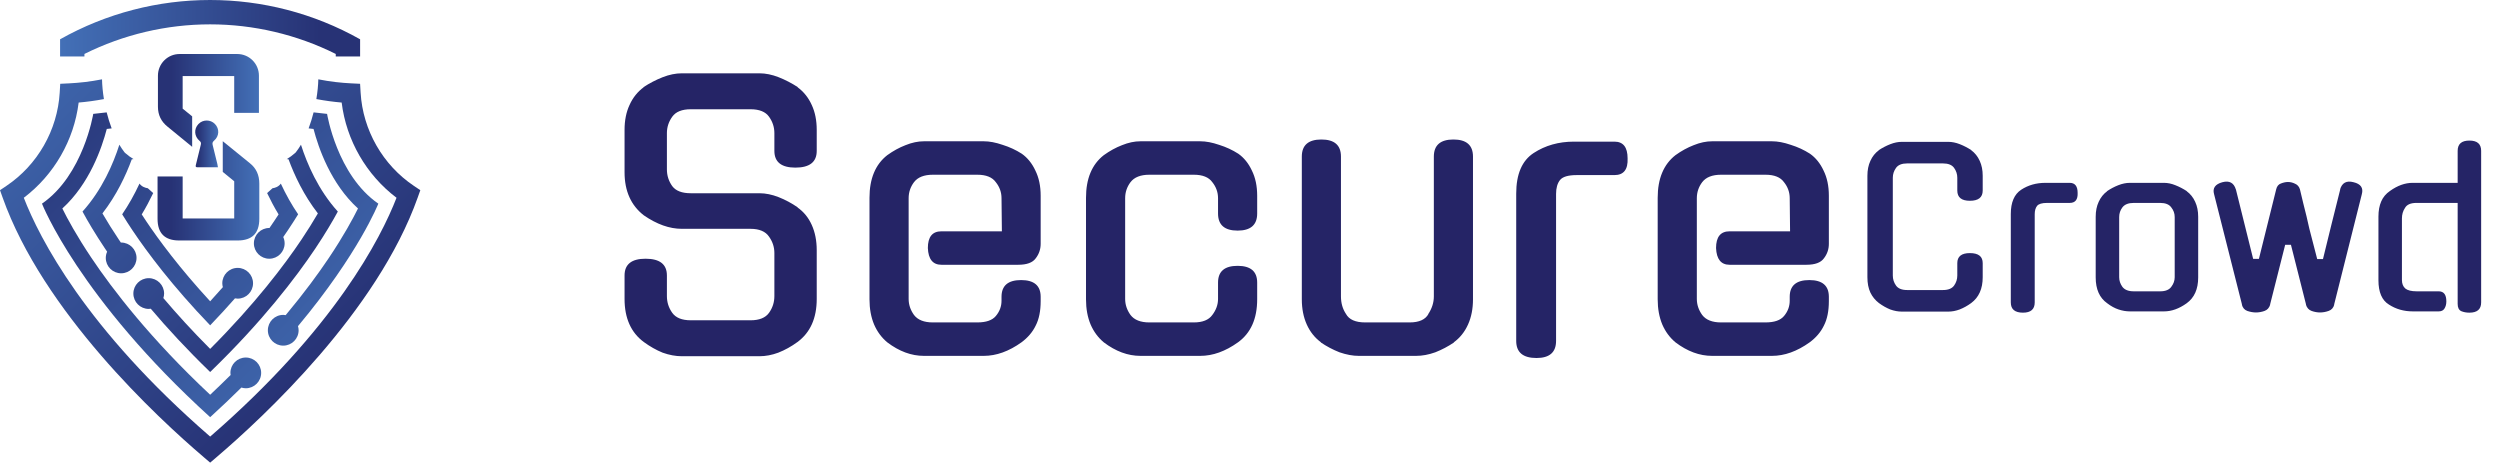 <svg width="281" height="52" viewBox="0 0 281 52" fill="none" xmlns="http://www.w3.org/2000/svg">
<path d="M85.36 21.72C86.053 21.72 86.773 21.867 87.52 22.16C88.267 22.453 88.987 22.84 89.68 23.32H89.64C90.333 23.8 90.867 24.453 91.24 25.28C91.613 26.107 91.8 27.053 91.8 28.12V33.6C91.8 35.76 91.08 37.373 89.64 38.44C88.947 38.947 88.227 39.347 87.48 39.64C86.76 39.907 86.053 40.04 85.36 40.04H76.64C75.947 40.04 75.227 39.907 74.48 39.64C73.76 39.347 73.053 38.947 72.36 38.44C70.92 37.373 70.2 35.76 70.2 33.6V30.96C70.2 29.707 70.987 29.08 72.56 29.08C74.16 29.08 74.96 29.707 74.96 30.96V33.28C74.96 33.973 75.16 34.6 75.56 35.16C75.96 35.72 76.653 36 77.64 36H84.36C85.347 36 86.04 35.72 86.44 35.16C86.84 34.6 87.04 33.973 87.04 33.28V28.44C87.04 27.773 86.84 27.16 86.44 26.6C86.04 26.013 85.347 25.72 84.36 25.72H76.64C75.253 25.72 73.827 25.213 72.36 24.2C70.92 23.08 70.2 21.467 70.2 19.36V14.6C70.2 13.533 70.387 12.6 70.76 11.8C71.133 10.973 71.667 10.307 72.36 9.8H72.32C73.013 9.347 73.733 8.973 74.48 8.68C75.227 8.387 75.947 8.24 76.64 8.24H85.36C86.053 8.24 86.773 8.387 87.52 8.68C88.267 8.973 88.987 9.347 89.68 9.8H89.64C90.333 10.307 90.867 10.973 91.24 11.8C91.613 12.6 91.8 13.533 91.8 14.6V16.96C91.8 18.213 91 18.84 89.4 18.84C87.827 18.84 87.04 18.213 87.04 16.96V14.96C87.04 14.293 86.84 13.68 86.44 13.12C86.04 12.56 85.347 12.28 84.36 12.28H77.64C76.653 12.28 75.96 12.56 75.56 13.12C75.16 13.68 74.96 14.293 74.96 14.96V19.04C74.96 19.733 75.16 20.36 75.56 20.92C75.96 21.453 76.653 21.72 77.64 21.72H85.36ZM102.131 33.6C102.131 34.24 102.331 34.84 102.731 35.4C103.157 35.96 103.864 36.24 104.851 36.24H109.851C110.837 36.24 111.531 36 111.931 35.52C112.357 35.013 112.571 34.44 112.571 33.8V33.36C112.571 32.107 113.304 31.48 114.771 31.48C116.237 31.48 116.971 32.107 116.971 33.36V33.84C116.971 34.96 116.784 35.88 116.411 36.6C116.064 37.32 115.531 37.947 114.811 38.48C113.397 39.493 111.984 40 110.571 40H103.851C102.437 40 101.064 39.493 99.731 38.48C99.091 37.947 98.597 37.28 98.251 36.48C97.904 35.653 97.731 34.707 97.731 33.64V22.24C97.731 20.08 98.397 18.48 99.731 17.44C100.397 16.96 101.077 16.587 101.771 16.32C102.491 16.027 103.184 15.88 103.851 15.88H110.571C111.211 15.88 111.917 16.013 112.691 16.28C113.464 16.52 114.184 16.853 114.851 17.28C115.491 17.733 115.997 18.36 116.371 19.16C116.771 19.96 116.971 20.907 116.971 22V27.4C116.971 28.013 116.784 28.56 116.411 29.04C116.064 29.52 115.411 29.76 114.451 29.76H105.811C104.851 29.76 104.344 29.133 104.291 27.88C104.291 26.627 104.797 26 105.811 26H112.611L112.571 22.28C112.571 21.613 112.357 21.013 111.931 20.48C111.531 19.92 110.837 19.64 109.851 19.64H104.851C103.864 19.64 103.157 19.92 102.731 20.48C102.331 21.013 102.131 21.613 102.131 22.28V33.6ZM141.307 33.64C141.307 35.827 140.587 37.44 139.147 38.48C137.733 39.493 136.32 40 134.907 40H128.187C126.773 40 125.4 39.493 124.067 38.48C123.427 37.947 122.933 37.28 122.587 36.48C122.24 35.653 122.067 34.707 122.067 33.64V22.24C122.067 20.08 122.733 18.48 124.067 17.44C124.733 16.96 125.413 16.587 126.107 16.32C126.827 16.027 127.52 15.88 128.187 15.88H134.907C135.547 15.88 136.253 16.013 137.027 16.28C137.8 16.52 138.52 16.853 139.187 17.28C139.827 17.733 140.333 18.36 140.707 19.16C141.107 19.96 141.307 20.907 141.307 22V24C141.307 25.28 140.573 25.92 139.107 25.92C137.64 25.92 136.907 25.28 136.907 24V22.28C136.907 21.613 136.693 21.013 136.267 20.48C135.867 19.92 135.173 19.64 134.187 19.64H129.187C128.2 19.64 127.493 19.92 127.067 20.48C126.667 21.013 126.467 21.613 126.467 22.28V33.6C126.467 34.24 126.667 34.84 127.067 35.4C127.493 35.96 128.2 36.24 129.187 36.24H134.187C135.173 36.24 135.867 35.96 136.267 35.4C136.693 34.84 136.907 34.24 136.907 33.6V31.76C136.907 30.507 137.64 29.88 139.107 29.88C140.573 29.88 141.307 30.507 141.307 31.76V33.64ZM165.564 33.64C165.564 34.707 165.378 35.653 165.004 36.48C164.631 37.307 164.098 37.973 163.404 38.48H163.444C162.778 38.933 162.071 39.307 161.324 39.6C160.578 39.867 159.858 40 159.164 40H152.724C152.058 40 151.338 39.867 150.564 39.6C149.818 39.307 149.111 38.933 148.444 38.48H148.484C147.791 37.973 147.258 37.307 146.884 36.48C146.511 35.653 146.324 34.707 146.324 33.64V17.6C146.324 16.32 147.058 15.68 148.524 15.68C149.991 15.68 150.724 16.32 150.724 17.6V33.32C150.724 34.067 150.911 34.72 151.284 35.28C151.631 35.92 152.351 36.24 153.444 36.24H158.444C159.511 36.24 160.218 35.92 160.564 35.28L160.524 35.32C160.951 34.68 161.164 34.013 161.164 33.32V17.6C161.164 16.32 161.898 15.68 163.364 15.68C164.831 15.68 165.564 16.32 165.564 17.6V33.64ZM174.902 38.32C174.902 39.6 174.169 40.24 172.702 40.24C171.182 40.24 170.422 39.6 170.422 38.32V21.76C170.422 19.573 171.076 18.053 172.382 17.2C173.689 16.347 175.196 15.92 176.902 15.92H181.462C182.449 15.92 182.942 16.547 182.942 17.8C182.996 19.053 182.502 19.68 181.462 19.68H177.222C176.262 19.68 175.636 19.867 175.342 20.24C175.049 20.613 174.902 21.133 174.902 21.8V38.32ZM190.724 33.6C190.724 34.24 190.924 34.84 191.324 35.4C191.751 35.96 192.458 36.24 193.444 36.24H198.444C199.431 36.24 200.124 36 200.524 35.52C200.951 35.013 201.164 34.44 201.164 33.8V33.36C201.164 32.107 201.898 31.48 203.364 31.48C204.831 31.48 205.564 32.107 205.564 33.36V33.84C205.564 34.96 205.378 35.88 205.004 36.6C204.658 37.32 204.124 37.947 203.404 38.48C201.991 39.493 200.578 40 199.164 40H192.444C191.031 40 189.658 39.493 188.324 38.48C187.684 37.947 187.191 37.28 186.844 36.48C186.498 35.653 186.324 34.707 186.324 33.64V22.24C186.324 20.08 186.991 18.48 188.324 17.44C188.991 16.96 189.671 16.587 190.364 16.32C191.084 16.027 191.778 15.88 192.444 15.88H199.164C199.804 15.88 200.511 16.013 201.284 16.28C202.058 16.52 202.778 16.853 203.444 17.28C204.084 17.733 204.591 18.36 204.964 19.16C205.364 19.96 205.564 20.907 205.564 22V27.4C205.564 28.013 205.378 28.56 205.004 29.04C204.658 29.52 204.004 29.76 203.044 29.76H194.404C193.444 29.76 192.938 29.133 192.884 27.88C192.884 26.627 193.391 26 194.404 26H201.204L201.164 22.28C201.164 21.613 200.951 21.013 200.524 20.48C200.124 19.92 199.431 19.64 198.444 19.64H193.444C192.458 19.64 191.751 19.92 191.324 20.48C190.924 21.013 190.724 21.613 190.724 22.28V33.6Z" fill="#252466"/>
<path d="M222.856 31.16C222.856 32.456 222.424 33.424 221.56 34.064C221.144 34.368 220.712 34.608 220.264 34.784C219.832 34.944 219.408 35.024 218.992 35.024H213.76C213.344 35.024 212.912 34.944 212.464 34.784C212.032 34.608 211.608 34.368 211.192 34.064C210.776 33.744 210.456 33.352 210.232 32.888C210.008 32.408 209.896 31.832 209.896 31.16V19.76C209.896 19.12 210.008 18.56 210.232 18.08C210.456 17.584 210.776 17.184 211.192 16.88H211.168C211.584 16.608 212.016 16.384 212.464 16.208C212.912 16.032 213.344 15.944 213.76 15.944H218.992C219.408 15.944 219.84 16.032 220.288 16.208C220.736 16.384 221.168 16.608 221.584 16.88H221.56C221.976 17.184 222.296 17.584 222.52 18.08C222.744 18.56 222.856 19.12 222.856 19.76V21.416C222.856 22.184 222.376 22.568 221.416 22.568C220.472 22.568 220 22.184 220 21.416V19.976C220 19.576 219.88 19.208 219.64 18.872C219.4 18.536 218.984 18.368 218.392 18.368H214.36C213.768 18.368 213.352 18.536 213.112 18.872C212.872 19.208 212.752 19.576 212.752 19.976V30.968C212.752 31.384 212.872 31.76 213.112 32.096C213.352 32.432 213.768 32.6 214.36 32.6H218.392C218.984 32.6 219.4 32.432 219.64 32.096C219.88 31.76 220 31.384 220 30.968V29.576C220 28.824 220.472 28.448 221.416 28.448C222.376 28.448 222.856 28.824 222.856 29.576V31.16ZM228.702 33.992C228.702 34.76 228.262 35.144 227.382 35.144C226.47 35.144 226.014 34.76 226.014 33.992V24.056C226.014 22.744 226.406 21.832 227.19 21.32C227.974 20.808 228.878 20.552 229.902 20.552H232.638C233.23 20.552 233.526 20.928 233.526 21.68C233.558 22.432 233.262 22.808 232.638 22.808H230.094C229.518 22.808 229.142 22.92 228.966 23.144C228.79 23.368 228.702 23.68 228.702 24.08V33.992ZM243.236 20.552C243.652 20.552 244.076 20.64 244.508 20.816C244.956 20.992 245.388 21.216 245.804 21.488H245.78C246.196 21.792 246.516 22.192 246.74 22.688C246.964 23.168 247.076 23.728 247.076 24.368V31.184C247.076 32.496 246.644 33.464 245.78 34.088C244.932 34.696 244.084 35 243.236 35H239.396C238.98 35 238.556 34.928 238.124 34.784C237.692 34.64 237.268 34.408 236.852 34.088C235.988 33.48 235.556 32.512 235.556 31.184V24.368C235.556 23.728 235.668 23.168 235.892 22.688C236.116 22.192 236.436 21.792 236.852 21.488H236.828C237.228 21.216 237.652 20.992 238.1 20.816C238.548 20.64 238.98 20.552 239.396 20.552H243.236ZM242.804 32.744C243.396 32.744 243.812 32.576 244.052 32.24C244.308 31.904 244.436 31.544 244.436 31.16V24.392C244.436 23.992 244.308 23.632 244.052 23.312C243.812 22.976 243.396 22.808 242.804 22.808H239.828C239.236 22.808 238.812 22.976 238.556 23.312C238.316 23.632 238.196 23.992 238.196 24.392V31.16C238.196 31.544 238.316 31.904 238.556 32.24C238.812 32.576 239.236 32.744 239.828 32.744H242.804ZM255.15 34.256L255.174 34.232C255.062 34.6 254.846 34.84 254.526 34.952C254.206 35.064 253.886 35.12 253.566 35.12C253.262 35.12 252.942 35.064 252.606 34.952C252.286 34.84 252.078 34.6 251.982 34.232L252.006 34.256L248.862 21.824C248.67 21.152 248.982 20.704 249.798 20.48C250.582 20.272 251.086 20.544 251.31 21.296V21.272L253.254 29.096H253.902L255.846 21.272C255.926 20.936 256.102 20.72 256.374 20.624C256.662 20.512 256.926 20.456 257.166 20.456C257.438 20.456 257.702 20.52 257.958 20.648C258.23 20.76 258.414 20.968 258.51 21.272C258.654 21.848 258.782 22.384 258.894 22.88C259.022 23.376 259.142 23.856 259.254 24.32C259.366 24.784 259.47 25.24 259.566 25.688C259.678 26.136 259.798 26.6 259.926 27.08L260.454 29.12H261.102C261.422 27.824 261.742 26.52 262.062 25.208C262.398 23.88 262.726 22.568 263.046 21.272L263.022 21.296C263.246 20.544 263.75 20.272 264.534 20.48C265.35 20.672 265.662 21.12 265.47 21.824L262.35 34.256L262.374 34.232C262.278 34.6 262.062 34.84 261.726 34.952C261.406 35.064 261.086 35.12 260.766 35.12C260.462 35.12 260.15 35.064 259.83 34.952C259.51 34.84 259.294 34.6 259.182 34.232L259.206 34.256L257.502 27.512H256.854L255.15 34.256ZM276.241 22.808H271.609C270.953 22.808 270.521 23 270.313 23.384C270.089 23.72 269.977 24.112 269.977 24.56V31.472C269.977 31.888 270.105 32.208 270.361 32.432C270.617 32.64 271.041 32.744 271.633 32.744H274.105C274.681 32.744 274.969 33.12 274.969 33.872C274.969 34.192 274.897 34.464 274.753 34.688C274.625 34.896 274.409 35 274.105 35H271.201C270.193 35 269.297 34.744 268.513 34.232C267.729 33.752 267.337 32.84 267.337 31.496V24.344C267.337 23.688 267.441 23.12 267.649 22.64C267.857 22.16 268.185 21.768 268.633 21.464C269.481 20.856 270.329 20.552 271.177 20.552H276.241V16.952C276.241 16.184 276.681 15.8 277.561 15.8C278.441 15.8 278.881 16.184 278.881 16.952V33.992C278.881 34.76 278.441 35.144 277.561 35.144C277.225 35.144 276.921 35.088 276.649 34.976C276.377 34.848 276.241 34.576 276.241 34.16V22.808Z" fill="#252466"/>
<path d="M7.766 9.369L6.769 9.418L6.711 10.414C6.461 14.627 4.221 18.545 0.717 20.896L0 21.377L0.289 22.19C4.839 35.012 17.618 46.878 22.901 51.385L23.622 52L24.343 51.385C29.626 46.878 42.405 35.012 46.955 22.191L47.244 21.377L46.527 20.896C43.023 18.545 40.782 14.627 40.533 10.414L40.474 9.418L39.478 9.369C38.364 9.315 37.113 9.181 35.779 8.917C35.764 9.597 35.689 10.354 35.558 11.136C36.557 11.325 37.514 11.451 38.403 11.526C38.924 15.759 41.167 19.654 44.569 22.229C42.813 26.752 37.63 36.931 23.622 49.073C9.614 36.932 4.431 26.752 2.675 22.229C6.077 19.654 8.32 15.758 8.841 11.526C9.729 11.451 10.684 11.325 11.681 11.137C11.554 10.358 11.482 9.604 11.467 8.917C10.133 9.18 8.88 9.315 7.766 9.369Z" fill="url(#paint0_linear_199_4882)"/>
<path d="M30.632 21.158L30.023 21.701C30.422 22.534 30.848 23.339 31.313 24.099C31.154 24.345 30.991 24.593 30.824 24.841C30.66 25.087 30.479 25.351 30.287 25.627C30.28 25.627 30.273 25.625 30.265 25.625C29.311 25.625 28.537 26.398 28.537 27.353C28.537 28.307 29.311 29.081 30.265 29.081C31.219 29.081 31.993 28.307 31.993 27.353C31.993 27.099 31.935 26.86 31.837 26.643C32.023 26.375 32.2 26.116 32.363 25.872C32.767 25.269 33.151 24.672 33.511 24.087C32.787 23.028 32.138 21.873 31.565 20.638C31.296 21.011 30.888 21.125 30.632 21.158Z" fill="url(#paint1_linear_199_4882)"/>
<path d="M13.733 24.087C14.092 24.672 14.476 25.269 14.88 25.872C16.539 28.349 19.358 32.131 23.622 36.568C24.631 35.517 25.558 34.505 26.409 33.536C26.509 33.554 26.61 33.567 26.715 33.567C27.669 33.567 28.442 32.794 28.442 31.839C28.442 30.885 27.669 30.111 26.715 30.111C25.76 30.111 24.986 30.885 24.986 31.839C24.986 31.991 25.012 32.136 25.049 32.276C24.596 32.793 24.122 33.321 23.622 33.865C20.155 30.102 17.817 26.928 16.419 24.841C16.253 24.594 16.09 24.346 15.931 24.099C16.395 23.339 16.822 22.534 17.22 21.701L16.611 21.157C16.338 21.118 15.942 20.998 15.68 20.636C15.106 21.872 14.457 23.027 13.733 24.087Z" fill="url(#paint2_linear_199_4882)"/>
<path d="M33.29 17.064L33.228 17.145L33.153 17.212C32.864 17.471 32.555 17.694 32.233 17.883L32.432 17.905C33.104 19.733 34.149 21.951 35.729 23.987C35.183 24.927 34.571 25.904 33.903 26.903C31.988 29.763 28.692 34.136 23.622 39.215C21.589 37.179 19.848 35.26 18.361 33.503C18.412 33.341 18.446 33.173 18.446 32.994C18.446 32.04 17.672 31.266 16.718 31.266C15.764 31.266 14.99 32.04 14.99 32.994C14.99 33.948 15.764 34.722 16.718 34.722C16.796 34.722 16.87 34.709 16.946 34.699C18.778 36.864 20.985 39.263 23.622 41.814C29.506 36.123 33.274 31.17 35.442 27.934C36.563 26.26 37.388 24.855 37.971 23.779C35.769 21.348 34.512 18.406 33.828 16.265C33.659 16.551 33.48 16.82 33.29 17.064Z" fill="url(#paint3_linear_199_4882)"/>
<path d="M9.273 23.779C9.856 24.855 10.681 26.26 11.802 27.934C11.879 28.048 11.96 28.168 12.042 28.288C11.946 28.503 11.89 28.739 11.89 28.99C11.89 29.944 12.664 30.718 13.618 30.718C14.572 30.718 15.346 29.944 15.346 28.99C15.346 28.035 14.572 27.262 13.618 27.262C13.607 27.262 13.597 27.265 13.586 27.265C13.503 27.142 13.419 27.02 13.341 26.903C12.672 25.904 12.061 24.928 11.514 23.987C13.095 21.951 14.14 19.732 14.812 17.905L15.012 17.883C14.689 17.694 14.381 17.471 14.091 17.212L14.016 17.145L13.954 17.065C13.764 16.819 13.585 16.55 13.416 16.265C12.732 18.406 11.475 21.347 9.273 23.779Z" fill="url(#paint4_linear_199_4882)"/>
<path d="M34.688 14.431L35.242 14.494C35.791 16.61 37.18 20.656 40.238 23.433C39.669 24.582 38.633 26.497 36.981 28.965C35.811 30.711 34.208 32.91 32.111 35.421C32.021 35.406 31.931 35.393 31.837 35.393C30.882 35.393 30.108 36.167 30.108 37.121C30.108 38.076 30.882 38.849 31.837 38.849C32.791 38.849 33.565 38.076 33.565 37.121C33.565 36.96 33.535 36.807 33.494 36.659C40.339 28.468 42.524 22.889 42.524 22.889C37.872 19.682 36.764 12.801 36.764 12.801L35.248 12.63C35.094 13.242 34.907 13.85 34.688 14.431Z" fill="url(#paint5_linear_199_4882)"/>
<path d="M10.48 12.801C10.48 12.801 9.372 19.682 4.719 22.889C4.719 22.889 8.849 33.467 23.622 46.891C24.869 45.758 26.034 44.648 27.131 43.561C27.289 43.608 27.453 43.642 27.626 43.642C28.58 43.642 29.354 42.868 29.354 41.913C29.354 40.959 28.58 40.186 27.626 40.186C26.672 40.186 25.898 40.959 25.898 41.913C25.898 41.994 25.911 42.072 25.922 42.15C25.189 42.878 24.425 43.618 23.622 44.371C16.919 38.094 12.68 32.573 10.263 28.965C8.61 26.497 7.575 24.583 7.006 23.433C10.063 20.656 11.453 16.61 12.002 14.494L12.55 14.432C12.331 13.851 12.144 13.243 11.991 12.631L10.48 12.801Z" fill="url(#paint6_linear_199_4882)"/>
<path d="M6.753 4.416V6.346H9.49V6.063C13.867 3.883 18.717 2.737 23.615 2.737C28.513 2.737 33.363 3.883 37.739 6.063V6.346H40.476V4.416C35.241 1.472 29.428 0 23.615 0C17.802 0 11.988 1.472 6.753 4.416Z" fill="url(#paint7_linear_199_4882)"/>
<path d="M20.186 6.071C18.842 6.071 17.752 7.161 17.752 8.505V11.995C17.752 12.914 18.111 13.661 18.829 14.235L21.599 16.504V13.078L20.531 12.21V8.548H26.325V12.684H29.104V8.505C29.104 7.161 28.015 6.071 26.67 6.071H20.186Z" fill="url(#paint8_linear_199_4882)"/>
<path d="M25.039 19.321L26.326 20.374V24.553H20.531V19.836H17.709V24.596C17.709 26.219 18.52 27.03 20.143 27.03H26.713C28.336 27.03 29.147 26.219 29.147 24.596V20.633C29.147 19.671 28.795 18.91 28.092 18.35L25.039 15.871V19.321Z" fill="url(#paint9_linear_199_4882)"/>
<path d="M22.3 13.948C21.777 14.501 21.827 15.328 22.433 15.833C22.593 15.966 22.619 16.082 22.57 16.274C22.377 17.023 22.204 17.777 22.017 18.528C21.977 18.691 21.971 18.805 22.19 18.803C22.943 18.8 23.696 18.802 24.498 18.802C24.471 18.65 24.458 18.544 24.433 18.442C24.26 17.731 24.088 17.021 23.908 16.313C23.855 16.108 23.875 15.968 24.058 15.813C24.658 15.307 24.687 14.47 24.153 13.928C23.901 13.673 23.568 13.546 23.236 13.546C22.895 13.546 22.553 13.68 22.3 13.948Z" fill="url(#paint10_linear_199_4882)"/>
<defs>
<linearGradient id="paint0_linear_199_4882" x1="0.436" y1="-0.608" x2="45.083" y2="44.039" gradientUnits="userSpaceOnUse">
<stop stop-color="#4370B7"/>
<stop offset="0.866" stop-color="#273275"/>
<stop offset="1" stop-color="#273275"/>
</linearGradient>
<linearGradient id="paint1_linear_199_4882" x1="2.763" y1="-2.935" x2="47.41" y2="41.712" gradientUnits="userSpaceOnUse">
<stop stop-color="#273275"/>
<stop offset="0.134" stop-color="#273275"/>
<stop offset="1" stop-color="#4370B7"/>
</linearGradient>
<linearGradient id="paint2_linear_199_4882" x1="-3.992" y1="3.821" x2="40.654" y2="48.468" gradientUnits="userSpaceOnUse">
<stop stop-color="#273275"/>
<stop offset="0.134" stop-color="#273275"/>
<stop offset="1" stop-color="#4370B7"/>
</linearGradient>
<linearGradient id="paint3_linear_199_4882" x1="-0.375" y1="0.203" x2="44.272" y2="44.85" gradientUnits="userSpaceOnUse">
<stop stop-color="#4370B7"/>
<stop offset="0.866" stop-color="#273275"/>
<stop offset="1" stop-color="#273275"/>
</linearGradient>
<linearGradient id="paint4_linear_199_4882" x1="-5.252" y1="5.08" x2="39.395" y2="49.727" gradientUnits="userSpaceOnUse">
<stop stop-color="#4370B7"/>
<stop offset="0.866" stop-color="#273275"/>
<stop offset="1" stop-color="#273275"/>
</linearGradient>
<linearGradient id="paint5_linear_199_4882" x1="3.973" y1="-4.145" x2="48.62" y2="40.502" gradientUnits="userSpaceOnUse">
<stop stop-color="#273275"/>
<stop offset="0.134" stop-color="#273275"/>
<stop offset="1" stop-color="#4370B7"/>
</linearGradient>
<linearGradient id="paint6_linear_199_4882" x1="-6.109" y1="5.938" x2="38.537" y2="50.584" gradientUnits="userSpaceOnUse">
<stop stop-color="#273275"/>
<stop offset="0.134" stop-color="#273275"/>
<stop offset="1" stop-color="#4370B7"/>
</linearGradient>
<linearGradient id="paint7_linear_199_4882" x1="6.753" y1="3.173" x2="40.476" y2="3.173" gradientUnits="userSpaceOnUse">
<stop stop-color="#4370B7"/>
<stop offset="0.866" stop-color="#273275"/>
<stop offset="1" stop-color="#273275"/>
</linearGradient>
<linearGradient id="paint8_linear_199_4882" x1="17.752" y1="11.287" x2="29.104" y2="11.287" gradientUnits="userSpaceOnUse">
<stop stop-color="#273275"/>
<stop offset="0.134" stop-color="#273275"/>
<stop offset="1" stop-color="#4370B7"/>
</linearGradient>
<linearGradient id="paint9_linear_199_4882" x1="17.709" y1="21.451" x2="29.147" y2="21.451" gradientUnits="userSpaceOnUse">
<stop stop-color="#273275"/>
<stop offset="0.134" stop-color="#273275"/>
<stop offset="1" stop-color="#4370B7"/>
</linearGradient>
<linearGradient id="paint10_linear_199_4882" x1="21.941" y1="16.174" x2="24.532" y2="16.174" gradientUnits="userSpaceOnUse">
<stop stop-color="#273275"/>
<stop offset="0.134" stop-color="#273275"/>
<stop offset="1" stop-color="#4370B7"/>
</linearGradient>
</defs>
</svg>
